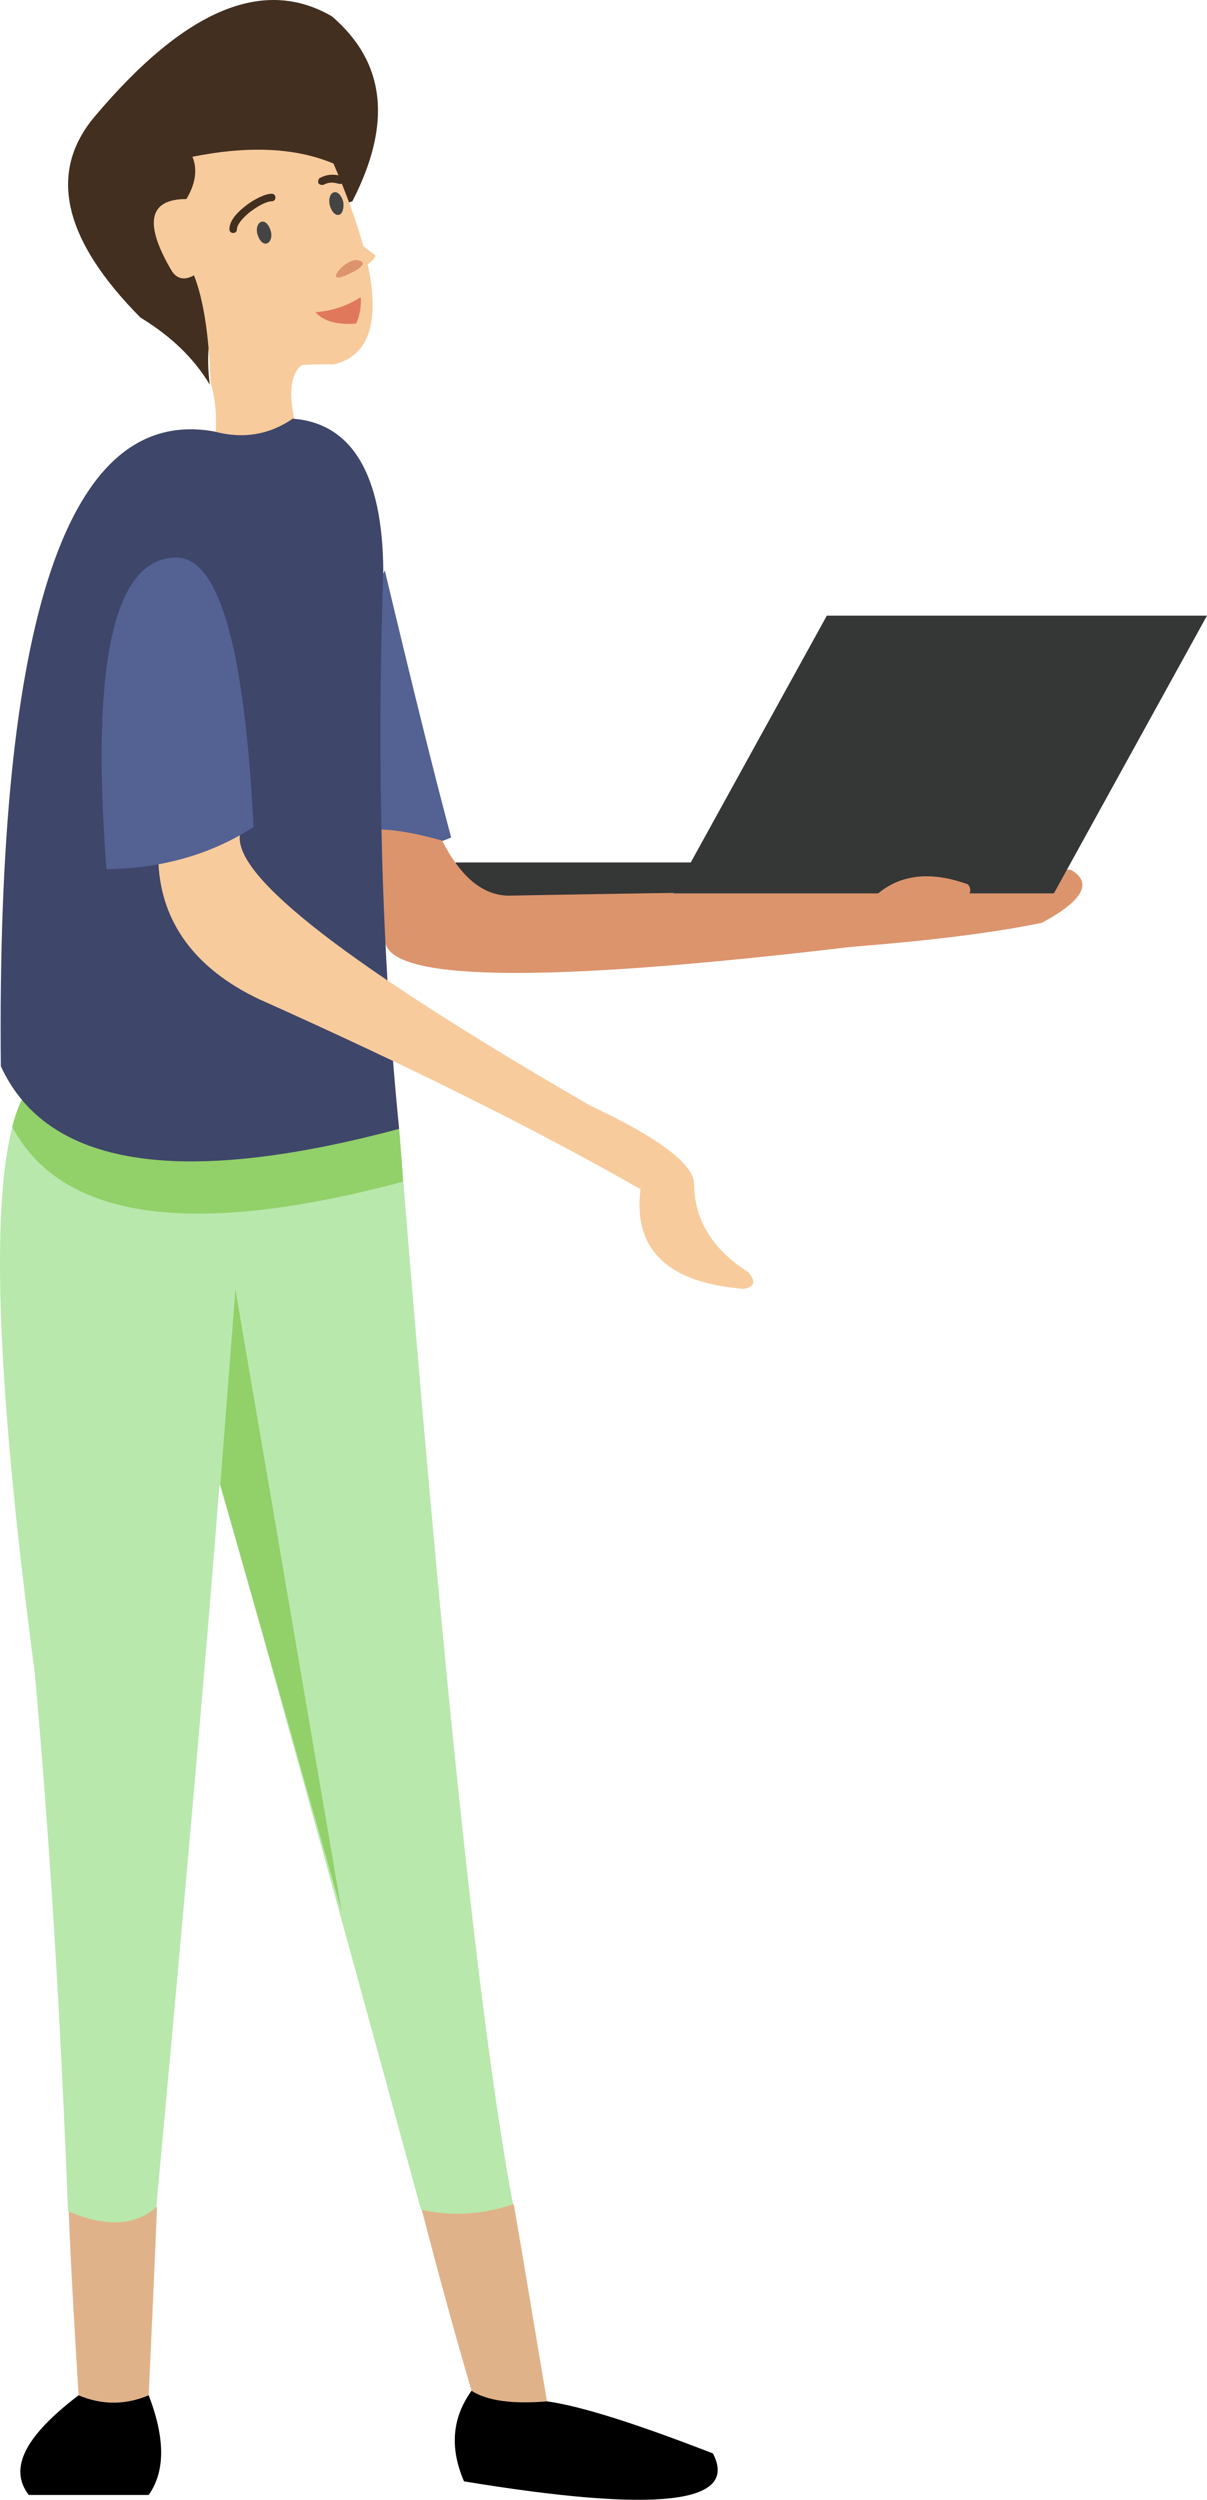 <svg width="183" height="379" viewBox="0 0 183 379" fill="none" xmlns="http://www.w3.org/2000/svg">
<path fill-rule="evenodd" clip-rule="evenodd" d="M71.493 362.472C74.695 370.367 80.299 376.661 82.93 364.074C81.214 354.004 79.613 344.049 77.898 334.208C71.264 329.288 66.69 329.517 63.945 335.009C66.461 344.735 68.977 353.89 71.493 362.472Z" fill="#E0B289"/>
<path fill-rule="evenodd" clip-rule="evenodd" d="M82.93 364.074C77.669 364.532 73.78 363.96 71.493 362.472C68.52 366.592 68.177 371.169 70.35 376.203C99.513 381.009 112.093 379.636 108.09 371.97C96.311 367.393 87.962 364.761 82.93 364.074Z" fill="black"/>
<path fill-rule="evenodd" clip-rule="evenodd" d="M22.544 363.159C19.113 371.054 15.454 371.741 11.909 363.159C11.337 353.547 10.765 344.278 10.422 335.238C15.454 330.204 19.914 329.975 23.802 334.666C23.345 345.88 22.888 355.492 22.544 363.159Z" fill="#E0B289"/>
<path fill-rule="evenodd" clip-rule="evenodd" d="M22.544 363.158C18.999 364.646 15.454 364.646 11.908 363.158C3.788 369.337 1.272 374.258 4.36 378.263C10.307 378.263 16.369 378.263 22.544 378.263C25.061 374.716 25.061 369.681 22.544 363.158Z" fill="black"/>
<path fill-rule="evenodd" clip-rule="evenodd" d="M60.514 171.15C48.62 163.713 39.356 164.742 32.609 174.354C15.454 167.031 5.733 164.628 3.331 166.688C-1.701 177.215 -1.015 206.165 5.275 253.652C7.448 277.796 9.164 305.03 10.307 335.238C15.911 337.641 20.372 337.527 23.688 334.666C28.148 286.607 31.351 249.99 33.295 224.816C33.295 224.931 33.295 224.931 33.295 225.045C37.984 240.951 48.163 277.682 63.831 335.009C68.291 336.039 72.98 335.81 77.783 334.208C72.751 307.547 67.033 253.194 60.514 171.15Z" fill="#B8E8AC"/>
<path d="M33.409 225.045L35.697 195.523L51.822 289.925L33.409 225.045Z" fill="#92D069"/>
<path fill-rule="evenodd" clip-rule="evenodd" d="M60.514 171.15C48.62 163.713 39.356 164.742 32.609 174.354C15.454 167.031 5.733 164.628 3.331 166.688C2.759 167.832 2.302 169.205 1.844 170.807C9.278 184.882 28.949 187.742 61.086 179.16C60.971 176.643 60.743 173.897 60.514 171.15Z" fill="#92D069"/>
<path fill-rule="evenodd" clip-rule="evenodd" d="M57.998 128.813C52.737 111.877 52.851 97.688 58.341 86.475C62.573 104.211 65.889 117.599 68.405 126.982C63.945 128.813 60.514 129.499 57.998 128.813Z" fill="#536193"/>
<path d="M110.492 130.758H69.091V140.141H110.492V130.758Z" fill="#353636"/>
<path fill-rule="evenodd" clip-rule="evenodd" d="M58.455 143.116C47.362 127.897 50.221 122.748 67.033 127.44C69.892 133.046 73.209 135.678 76.983 135.793C108.548 135.221 127.418 134.992 133.823 135.335C138.855 132.245 142.972 132.131 146.174 134.763C152.464 134.648 157.153 134.648 160.012 134.648C158.64 132.36 159.555 131.444 162.414 131.902C165.731 133.847 164.13 136.594 157.954 139.912C150.177 141.514 140.456 142.658 128.905 143.574C83.616 148.952 60.171 148.837 58.455 143.116Z" fill="#DC946D"/>
<path fill-rule="evenodd" clip-rule="evenodd" d="M183 93.34H125.359L102.143 135.449H159.784L183 93.34Z" fill="#353636"/>
<path fill-rule="evenodd" clip-rule="evenodd" d="M142.057 138.767C130.277 141.17 126.503 140.942 130.62 138.195C134.394 132.932 139.77 131.559 146.746 134.076C147.89 135.449 146.289 136.937 142.057 138.767Z" fill="#DC946D"/>
<path fill-rule="evenodd" clip-rule="evenodd" d="M53.423 30.52C37.298 35.783 30.093 45.052 31.808 58.325C29.406 54.321 25.976 51.002 21.287 48.142C9.507 36.241 7.219 26.057 14.425 17.59C28.034 1.455 39.928 -3.579 50.335 2.485C58.455 9.465 59.485 18.734 53.423 30.52Z" fill="#422F1F"/>
<path fill-rule="evenodd" clip-rule="evenodd" d="M29.178 23.769C37.755 22.052 44.846 22.395 50.564 24.798C58.455 43.221 58.455 53.291 50.678 55.236C48.62 55.236 47.019 55.236 45.761 55.35C44.16 56.609 43.702 59.355 44.617 63.475C42.215 77.549 38.327 78.121 32.723 65.42C32.837 62.674 32.609 60.156 31.922 57.982C31.694 51.002 30.893 45.51 29.406 41.734C28.034 42.535 26.89 42.306 26.09 41.161C21.744 33.838 22.544 30.177 28.263 30.177C29.635 27.888 29.978 25.714 29.178 23.769Z" fill="#F8CB9C"/>
<path fill-rule="evenodd" clip-rule="evenodd" d="M60.514 171.15C27.119 180.076 7.105 176.872 0.129 161.653C-0.557 93.454 10.307 61.415 32.494 65.42C36.726 66.564 40.729 65.992 44.388 63.475C53.309 64.161 57.998 71.828 58.112 86.474C57.083 116.34 57.884 144.603 60.514 171.15Z" fill="#3E466A"/>
<path fill-rule="evenodd" clip-rule="evenodd" d="M36.383 126.524C29.178 121.947 25.175 123.435 24.031 130.987C24.489 139.912 29.635 146.892 39.242 151.469C62.001 161.653 81.329 171.265 97.111 180.305C95.968 189.459 101.228 194.494 112.779 195.409C114.495 195.066 114.609 194.265 113.465 192.892C108.09 189.459 105.231 184.996 105.231 179.389C105.117 176.529 99.97 172.524 89.449 167.603C53.08 146.549 35.353 132.932 36.383 126.524Z" fill="#F8CB9C"/>
<path fill-rule="evenodd" clip-rule="evenodd" d="M38.441 125.38C31.922 129.613 24.374 131.673 16.14 131.788C13.738 100.32 17.284 84.644 26.662 84.529C33.181 84.415 37.069 98.032 38.441 125.38Z" fill="#536193"/>
<path fill-rule="evenodd" clip-rule="evenodd" d="M54.91 40.704C54.681 40.818 49.764 37.843 49.192 36.012C48.849 34.754 48.391 31.206 49.992 30.52C50.221 30.405 49.992 30.291 50.335 30.405C51.479 35.211 56.74 38.53 56.854 38.644C57.197 39.216 55.024 40.589 54.91 40.704Z" fill="#F8CB9C"/>
<path fill-rule="evenodd" clip-rule="evenodd" d="M54.224 39.445C52.28 39.102 48.506 43.793 53.195 41.39C54.224 40.933 56.054 39.788 54.224 39.445Z" fill="#DC946D"/>
<path fill-rule="evenodd" clip-rule="evenodd" d="M50.678 29.146C51.25 29.032 51.822 29.719 52.051 30.634C52.165 31.549 51.937 32.465 51.365 32.579C50.793 32.694 50.221 32.007 49.992 31.092C49.764 30.062 50.107 29.261 50.678 29.146Z" fill="#444444"/>
<path fill-rule="evenodd" clip-rule="evenodd" d="M39.699 33.609C40.271 33.495 40.843 34.181 41.072 35.097C41.3 36.012 40.957 36.813 40.386 36.928C39.814 37.042 39.242 36.356 39.013 35.44C38.784 34.525 39.127 33.724 39.699 33.609Z" fill="#444444"/>
<path d="M41.186 29.375C41.529 29.375 41.758 29.604 41.758 29.948C41.758 30.291 41.529 30.52 41.186 30.52C40.386 30.52 38.899 31.321 37.641 32.351C36.726 33.152 35.925 34.067 35.925 34.754C35.925 35.097 35.697 35.326 35.353 35.326C35.01 35.326 34.782 35.097 34.782 34.754C34.782 33.609 35.697 32.465 36.955 31.435C38.327 30.291 40.157 29.375 41.186 29.375Z" fill="#422F1F"/>
<path d="M49.077 28.002C48.849 28.116 48.391 28.002 48.277 27.773C48.162 27.544 48.277 27.087 48.505 26.972C49.649 26.401 50.45 26.401 51.593 26.629H51.708C52.051 26.629 52.28 26.972 52.28 27.315C52.28 27.659 51.937 27.887 51.593 27.887H51.479C50.564 27.659 49.992 27.544 49.077 28.002Z" fill="#422F1F"/>
<path fill-rule="evenodd" clip-rule="evenodd" d="M53.995 49.057C51.136 49.286 49.077 48.714 47.819 47.34C50.564 47.112 52.737 46.311 54.681 45.052C54.796 46.425 54.567 47.798 53.995 49.057Z" fill="#E0785C"/>
</svg>
